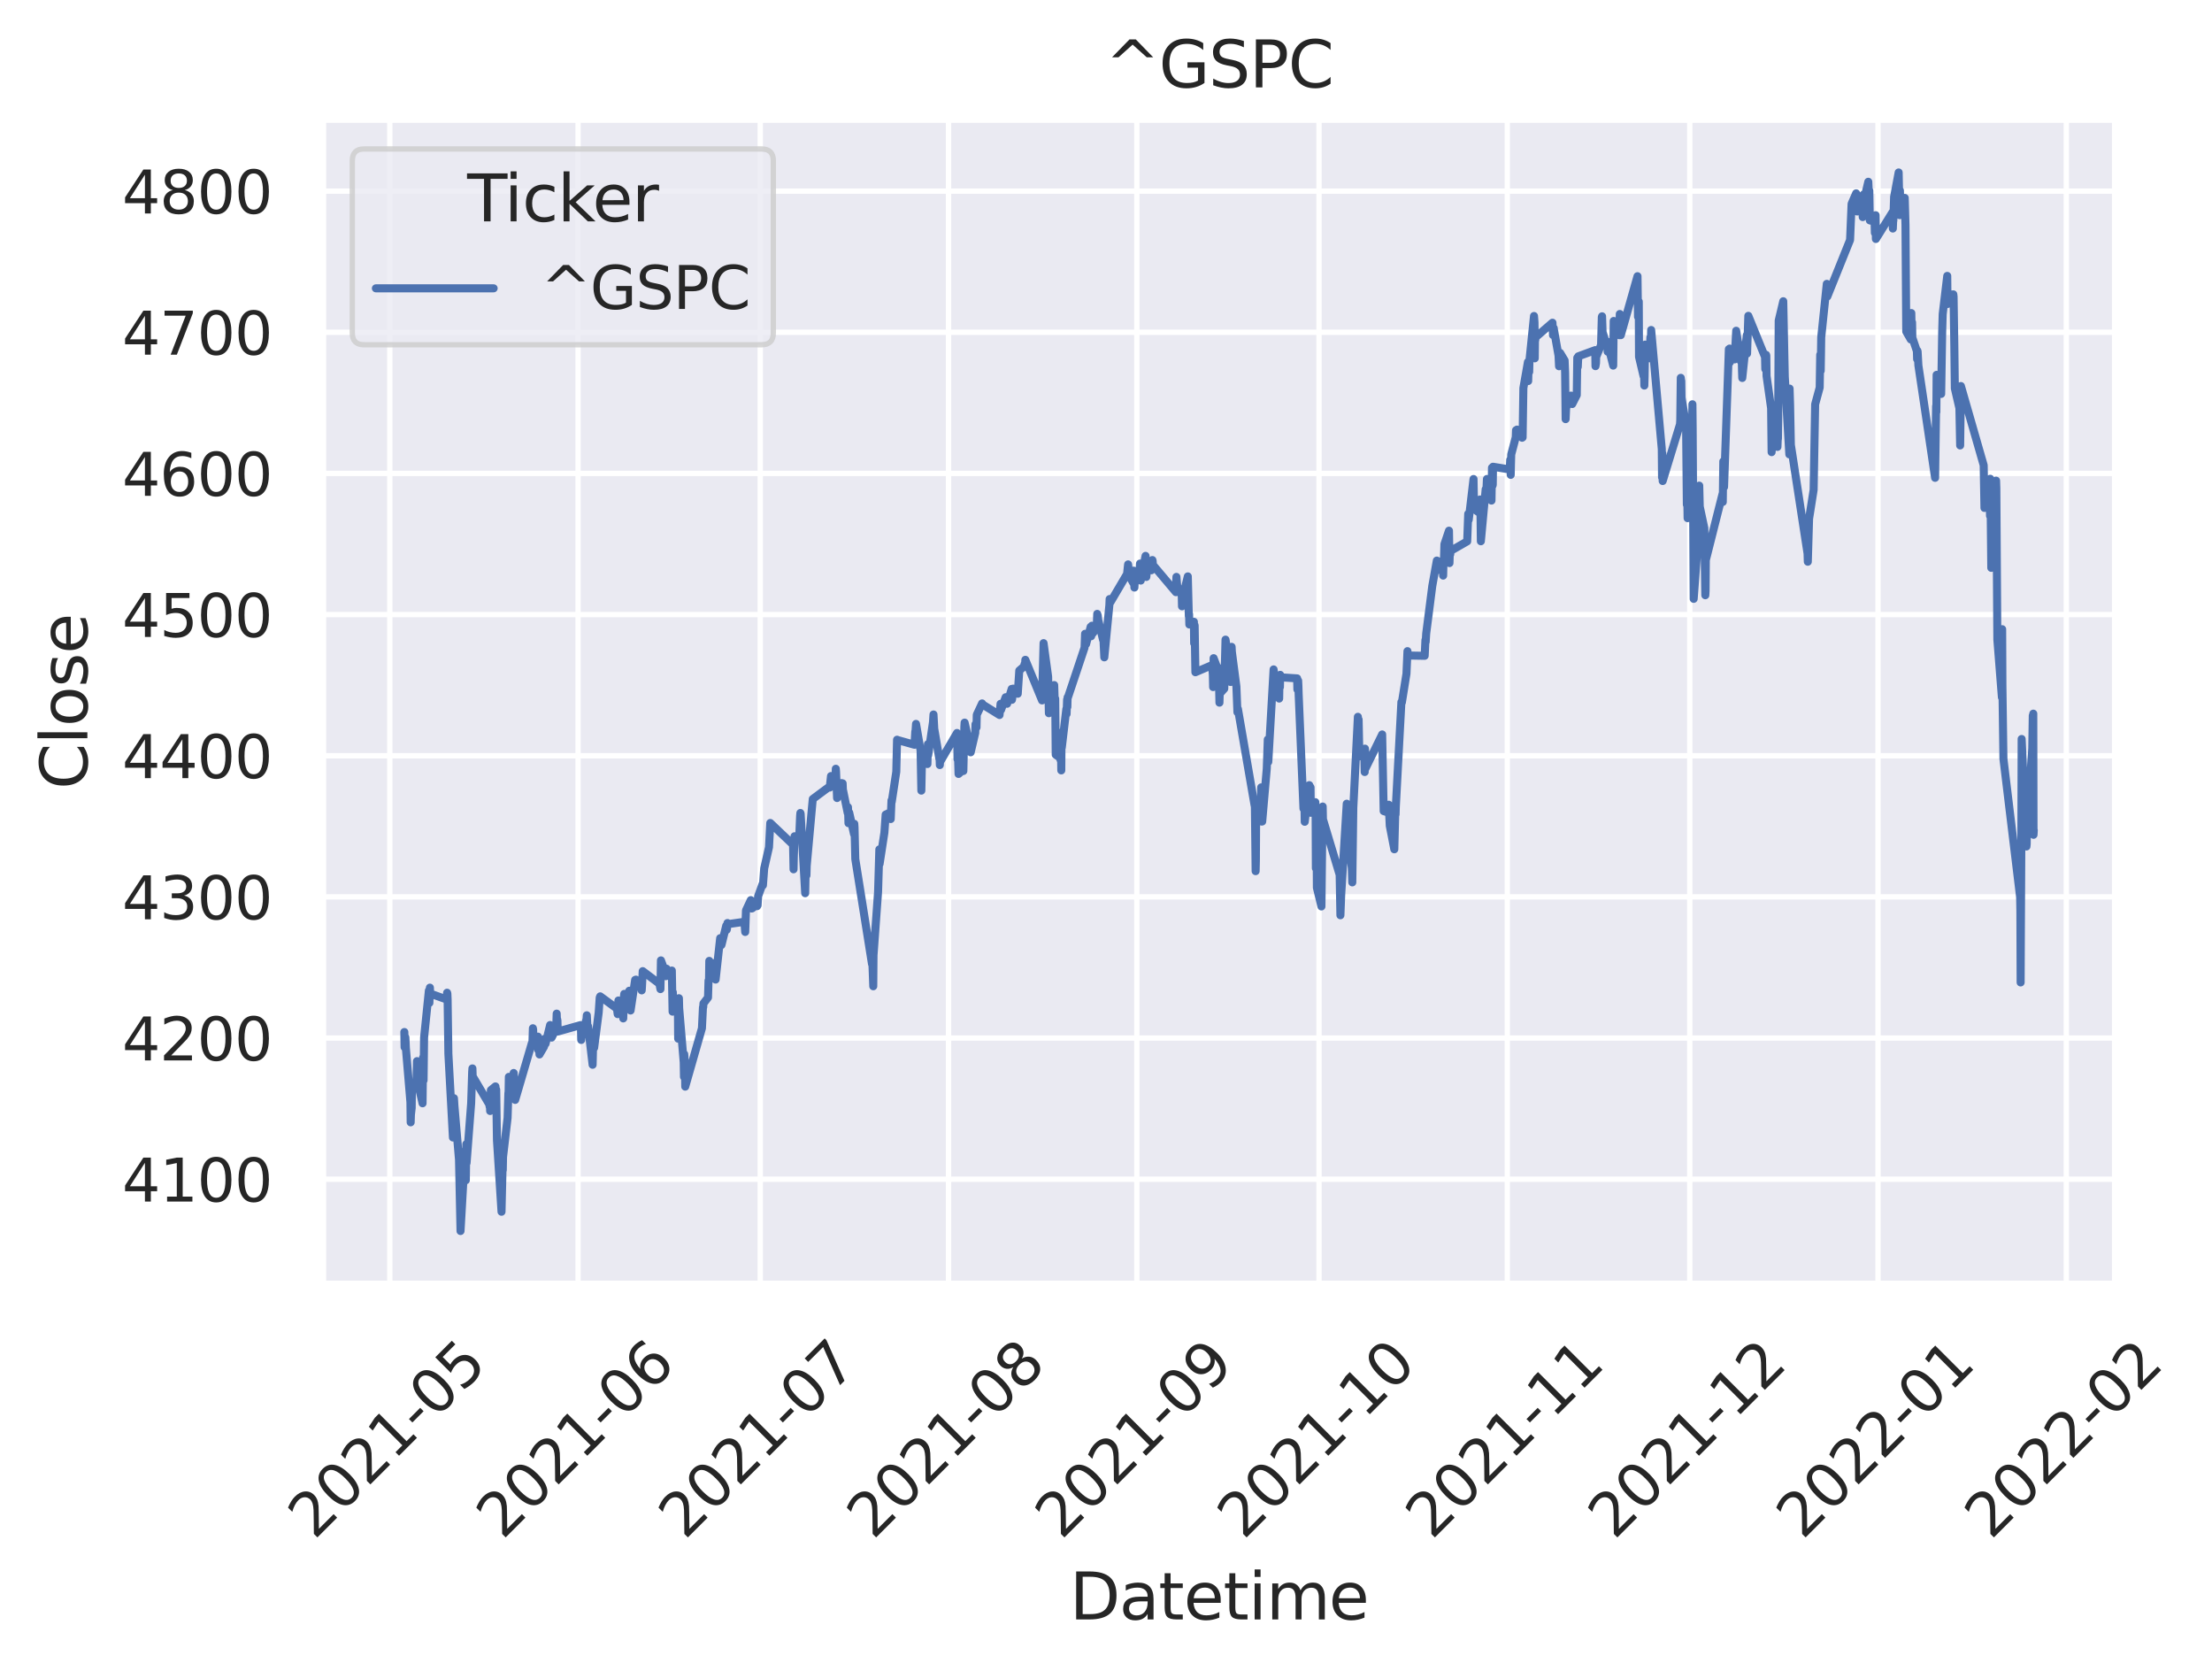 <?xml version="1.0" encoding="utf-8" standalone="no"?>
<!DOCTYPE svg PUBLIC "-//W3C//DTD SVG 1.1//EN"
  "http://www.w3.org/Graphics/SVG/1.1/DTD/svg11.dtd">
<svg xmlns:xlink="http://www.w3.org/1999/xlink" width="413.178pt" height="312.099pt" viewBox="0 0 413.178 312.099" xmlns="http://www.w3.org/2000/svg" version="1.1">
 <defs>
  <style type="text/css">*{stroke-linejoin: round; stroke-linecap: butt}</style>
 </defs>
 <g id="figure_1">
  <g id="patch_1">
   <path d="M 0 312.099 
L 413.178 312.099 
L 413.178 0 
L 0 0 
z
" style="fill: #ffffff"/>
  </g>
  <g id="axes_1">
   <g id="patch_2">
    <path d="M 60.309 239.758 
L 395.109 239.758 
L 395.109 22.318 
L 60.309 22.318 
z
" style="fill: #eaeaf2"/>
   </g>
   <g id="matplotlib.axis_1">
    <g id="xtick_1">
     <g id="line2d_1">
      <path d="M 72.809 239.758 
L 72.809 22.318 
" clip-path="url(#p8b54d6396d)" style="fill: none; stroke: #ffffff; stroke-linecap: round"/>
     </g>
     <g id="text_1">
      <!-- 2021-05 -->
      <g style="fill: #262626" transform="translate(58.706 287.668)rotate(-45)scale(0.11 -0.11)">
       <defs>
        <path id="DejaVuSans-32" d="M 1228 531 
L 3431 531 
L 3431 0 
L 469 0 
L 469 531 
Q 828 903 1448 1529 
Q 2069 2156 2228 2338 
Q 2531 2678 2651 2914 
Q 2772 3150 2772 3378 
Q 2772 3750 2511 3984 
Q 2250 4219 1831 4219 
Q 1534 4219 1204 4116 
Q 875 4013 500 3803 
L 500 4441 
Q 881 4594 1212 4672 
Q 1544 4750 1819 4750 
Q 2544 4750 2975 4387 
Q 3406 4025 3406 3419 
Q 3406 3131 3298 2873 
Q 3191 2616 2906 2266 
Q 2828 2175 2409 1742 
Q 1991 1309 1228 531 
z
" transform="scale(0.016)"/>
        <path id="DejaVuSans-30" d="M 2034 4250 
Q 1547 4250 1301 3770 
Q 1056 3291 1056 2328 
Q 1056 1369 1301 889 
Q 1547 409 2034 409 
Q 2525 409 2770 889 
Q 3016 1369 3016 2328 
Q 3016 3291 2770 3770 
Q 2525 4250 2034 4250 
z
M 2034 4750 
Q 2819 4750 3233 4129 
Q 3647 3509 3647 2328 
Q 3647 1150 3233 529 
Q 2819 -91 2034 -91 
Q 1250 -91 836 529 
Q 422 1150 422 2328 
Q 422 3509 836 4129 
Q 1250 4750 2034 4750 
z
" transform="scale(0.016)"/>
        <path id="DejaVuSans-31" d="M 794 531 
L 1825 531 
L 1825 4091 
L 703 3866 
L 703 4441 
L 1819 4666 
L 2450 4666 
L 2450 531 
L 3481 531 
L 3481 0 
L 794 0 
L 794 531 
z
" transform="scale(0.016)"/>
        <path id="DejaVuSans-2d" d="M 313 2009 
L 1997 2009 
L 1997 1497 
L 313 1497 
L 313 2009 
z
" transform="scale(0.016)"/>
        <path id="DejaVuSans-35" d="M 691 4666 
L 3169 4666 
L 3169 4134 
L 1269 4134 
L 1269 2991 
Q 1406 3038 1543 3061 
Q 1681 3084 1819 3084 
Q 2600 3084 3056 2656 
Q 3513 2228 3513 1497 
Q 3513 744 3044 326 
Q 2575 -91 1722 -91 
Q 1428 -91 1123 -41 
Q 819 9 494 109 
L 494 744 
Q 775 591 1075 516 
Q 1375 441 1709 441 
Q 2250 441 2565 725 
Q 2881 1009 2881 1497 
Q 2881 1984 2565 2268 
Q 2250 2553 1709 2553 
Q 1456 2553 1204 2497 
Q 953 2441 691 2322 
L 691 4666 
z
" transform="scale(0.016)"/>
       </defs>
       <use xlink:href="#DejaVuSans-32"/>
       <use xlink:href="#DejaVuSans-30" x="63.623"/>
       <use xlink:href="#DejaVuSans-32" x="127.246"/>
       <use xlink:href="#DejaVuSans-31" x="190.869"/>
       <use xlink:href="#DejaVuSans-2d" x="254.492"/>
       <use xlink:href="#DejaVuSans-30" x="290.576"/>
       <use xlink:href="#DejaVuSans-35" x="354.199"/>
      </g>
     </g>
    </g>
    <g id="xtick_2">
     <g id="line2d_2">
      <path d="M 107.977 239.758 
L 107.977 22.318 
" clip-path="url(#p8b54d6396d)" style="fill: none; stroke: #ffffff; stroke-linecap: round"/>
     </g>
     <g id="text_2">
      <!-- 2021-06 -->
      <g style="fill: #262626" transform="translate(93.874 287.668)rotate(-45)scale(0.11 -0.11)">
       <defs>
        <path id="DejaVuSans-36" d="M 2113 2584 
Q 1688 2584 1439 2293 
Q 1191 2003 1191 1497 
Q 1191 994 1439 701 
Q 1688 409 2113 409 
Q 2538 409 2786 701 
Q 3034 994 3034 1497 
Q 3034 2003 2786 2293 
Q 2538 2584 2113 2584 
z
M 3366 4563 
L 3366 3988 
Q 3128 4100 2886 4159 
Q 2644 4219 2406 4219 
Q 1781 4219 1451 3797 
Q 1122 3375 1075 2522 
Q 1259 2794 1537 2939 
Q 1816 3084 2150 3084 
Q 2853 3084 3261 2657 
Q 3669 2231 3669 1497 
Q 3669 778 3244 343 
Q 2819 -91 2113 -91 
Q 1303 -91 875 529 
Q 447 1150 447 2328 
Q 447 3434 972 4092 
Q 1497 4750 2381 4750 
Q 2619 4750 2861 4703 
Q 3103 4656 3366 4563 
z
" transform="scale(0.016)"/>
       </defs>
       <use xlink:href="#DejaVuSans-32"/>
       <use xlink:href="#DejaVuSans-30" x="63.623"/>
       <use xlink:href="#DejaVuSans-32" x="127.246"/>
       <use xlink:href="#DejaVuSans-31" x="190.869"/>
       <use xlink:href="#DejaVuSans-2d" x="254.492"/>
       <use xlink:href="#DejaVuSans-30" x="290.576"/>
       <use xlink:href="#DejaVuSans-36" x="354.199"/>
      </g>
     </g>
    </g>
    <g id="xtick_3">
     <g id="line2d_3">
      <path d="M 142.01 239.758 
L 142.01 22.318 
" clip-path="url(#p8b54d6396d)" style="fill: none; stroke: #ffffff; stroke-linecap: round"/>
     </g>
     <g id="text_3">
      <!-- 2021-07 -->
      <g style="fill: #262626" transform="translate(127.907 287.668)rotate(-45)scale(0.11 -0.11)">
       <defs>
        <path id="DejaVuSans-37" d="M 525 4666 
L 3525 4666 
L 3525 4397 
L 1831 0 
L 1172 0 
L 2766 4134 
L 525 4134 
L 525 4666 
z
" transform="scale(0.016)"/>
       </defs>
       <use xlink:href="#DejaVuSans-32"/>
       <use xlink:href="#DejaVuSans-30" x="63.623"/>
       <use xlink:href="#DejaVuSans-32" x="127.246"/>
       <use xlink:href="#DejaVuSans-31" x="190.869"/>
       <use xlink:href="#DejaVuSans-2d" x="254.492"/>
       <use xlink:href="#DejaVuSans-30" x="290.576"/>
       <use xlink:href="#DejaVuSans-37" x="354.199"/>
      </g>
     </g>
    </g>
    <g id="xtick_4">
     <g id="line2d_4">
      <path d="M 177.178 239.758 
L 177.178 22.318 
" clip-path="url(#p8b54d6396d)" style="fill: none; stroke: #ffffff; stroke-linecap: round"/>
     </g>
     <g id="text_4">
      <!-- 2021-08 -->
      <g style="fill: #262626" transform="translate(163.075 287.668)rotate(-45)scale(0.11 -0.11)">
       <defs>
        <path id="DejaVuSans-38" d="M 2034 2216 
Q 1584 2216 1326 1975 
Q 1069 1734 1069 1313 
Q 1069 891 1326 650 
Q 1584 409 2034 409 
Q 2484 409 2743 651 
Q 3003 894 3003 1313 
Q 3003 1734 2745 1975 
Q 2488 2216 2034 2216 
z
M 1403 2484 
Q 997 2584 770 2862 
Q 544 3141 544 3541 
Q 544 4100 942 4425 
Q 1341 4750 2034 4750 
Q 2731 4750 3128 4425 
Q 3525 4100 3525 3541 
Q 3525 3141 3298 2862 
Q 3072 2584 2669 2484 
Q 3125 2378 3379 2068 
Q 3634 1759 3634 1313 
Q 3634 634 3220 271 
Q 2806 -91 2034 -91 
Q 1263 -91 848 271 
Q 434 634 434 1313 
Q 434 1759 690 2068 
Q 947 2378 1403 2484 
z
M 1172 3481 
Q 1172 3119 1398 2916 
Q 1625 2713 2034 2713 
Q 2441 2713 2670 2916 
Q 2900 3119 2900 3481 
Q 2900 3844 2670 4047 
Q 2441 4250 2034 4250 
Q 1625 4250 1398 4047 
Q 1172 3844 1172 3481 
z
" transform="scale(0.016)"/>
       </defs>
       <use xlink:href="#DejaVuSans-32"/>
       <use xlink:href="#DejaVuSans-30" x="63.623"/>
       <use xlink:href="#DejaVuSans-32" x="127.246"/>
       <use xlink:href="#DejaVuSans-31" x="190.869"/>
       <use xlink:href="#DejaVuSans-2d" x="254.492"/>
       <use xlink:href="#DejaVuSans-30" x="290.576"/>
       <use xlink:href="#DejaVuSans-38" x="354.199"/>
      </g>
     </g>
    </g>
    <g id="xtick_5">
     <g id="line2d_5">
      <path d="M 212.346 239.758 
L 212.346 22.318 
" clip-path="url(#p8b54d6396d)" style="fill: none; stroke: #ffffff; stroke-linecap: round"/>
     </g>
     <g id="text_5">
      <!-- 2021-09 -->
      <g style="fill: #262626" transform="translate(198.243 287.668)rotate(-45)scale(0.11 -0.11)">
       <defs>
        <path id="DejaVuSans-39" d="M 703 97 
L 703 672 
Q 941 559 1184 500 
Q 1428 441 1663 441 
Q 2288 441 2617 861 
Q 2947 1281 2994 2138 
Q 2813 1869 2534 1725 
Q 2256 1581 1919 1581 
Q 1219 1581 811 2004 
Q 403 2428 403 3163 
Q 403 3881 828 4315 
Q 1253 4750 1959 4750 
Q 2769 4750 3195 4129 
Q 3622 3509 3622 2328 
Q 3622 1225 3098 567 
Q 2575 -91 1691 -91 
Q 1453 -91 1209 -44 
Q 966 3 703 97 
z
M 1959 2075 
Q 2384 2075 2632 2365 
Q 2881 2656 2881 3163 
Q 2881 3666 2632 3958 
Q 2384 4250 1959 4250 
Q 1534 4250 1286 3958 
Q 1038 3666 1038 3163 
Q 1038 2656 1286 2365 
Q 1534 2075 1959 2075 
z
" transform="scale(0.016)"/>
       </defs>
       <use xlink:href="#DejaVuSans-32"/>
       <use xlink:href="#DejaVuSans-30" x="63.623"/>
       <use xlink:href="#DejaVuSans-32" x="127.246"/>
       <use xlink:href="#DejaVuSans-31" x="190.869"/>
       <use xlink:href="#DejaVuSans-2d" x="254.492"/>
       <use xlink:href="#DejaVuSans-30" x="290.576"/>
       <use xlink:href="#DejaVuSans-39" x="354.199"/>
      </g>
     </g>
    </g>
    <g id="xtick_6">
     <g id="line2d_6">
      <path d="M 246.38 239.758 
L 246.38 22.318 
" clip-path="url(#p8b54d6396d)" style="fill: none; stroke: #ffffff; stroke-linecap: round"/>
     </g>
     <g id="text_6">
      <!-- 2021-10 -->
      <g style="fill: #262626" transform="translate(232.277 287.668)rotate(-45)scale(0.11 -0.11)">
       <use xlink:href="#DejaVuSans-32"/>
       <use xlink:href="#DejaVuSans-30" x="63.623"/>
       <use xlink:href="#DejaVuSans-32" x="127.246"/>
       <use xlink:href="#DejaVuSans-31" x="190.869"/>
       <use xlink:href="#DejaVuSans-2d" x="254.492"/>
       <use xlink:href="#DejaVuSans-31" x="290.576"/>
       <use xlink:href="#DejaVuSans-30" x="354.199"/>
      </g>
     </g>
    </g>
    <g id="xtick_7">
     <g id="line2d_7">
      <path d="M 281.548 239.758 
L 281.548 22.318 
" clip-path="url(#p8b54d6396d)" style="fill: none; stroke: #ffffff; stroke-linecap: round"/>
     </g>
     <g id="text_7">
      <!-- 2021-11 -->
      <g style="fill: #262626" transform="translate(267.444 287.668)rotate(-45)scale(0.11 -0.11)">
       <use xlink:href="#DejaVuSans-32"/>
       <use xlink:href="#DejaVuSans-30" x="63.623"/>
       <use xlink:href="#DejaVuSans-32" x="127.246"/>
       <use xlink:href="#DejaVuSans-31" x="190.869"/>
       <use xlink:href="#DejaVuSans-2d" x="254.492"/>
       <use xlink:href="#DejaVuSans-31" x="290.576"/>
       <use xlink:href="#DejaVuSans-31" x="354.199"/>
      </g>
     </g>
    </g>
    <g id="xtick_8">
     <g id="line2d_8">
      <path d="M 315.629 239.758 
L 315.629 22.318 
" clip-path="url(#p8b54d6396d)" style="fill: none; stroke: #ffffff; stroke-linecap: round"/>
     </g>
     <g id="text_8">
      <!-- 2021-12 -->
      <g style="fill: #262626" transform="translate(301.525 287.668)rotate(-45)scale(0.11 -0.11)">
       <use xlink:href="#DejaVuSans-32"/>
       <use xlink:href="#DejaVuSans-30" x="63.623"/>
       <use xlink:href="#DejaVuSans-32" x="127.246"/>
       <use xlink:href="#DejaVuSans-31" x="190.869"/>
       <use xlink:href="#DejaVuSans-2d" x="254.492"/>
       <use xlink:href="#DejaVuSans-31" x="290.576"/>
       <use xlink:href="#DejaVuSans-32" x="354.199"/>
      </g>
     </g>
    </g>
    <g id="xtick_9">
     <g id="line2d_9">
      <path d="M 350.797 239.758 
L 350.797 22.318 
" clip-path="url(#p8b54d6396d)" style="fill: none; stroke: #ffffff; stroke-linecap: round"/>
     </g>
     <g id="text_9">
      <!-- 2022-01 -->
      <g style="fill: #262626" transform="translate(336.693 287.668)rotate(-45)scale(0.11 -0.11)">
       <use xlink:href="#DejaVuSans-32"/>
       <use xlink:href="#DejaVuSans-30" x="63.623"/>
       <use xlink:href="#DejaVuSans-32" x="127.246"/>
       <use xlink:href="#DejaVuSans-32" x="190.869"/>
       <use xlink:href="#DejaVuSans-2d" x="254.492"/>
       <use xlink:href="#DejaVuSans-30" x="290.576"/>
       <use xlink:href="#DejaVuSans-31" x="354.199"/>
      </g>
     </g>
    </g>
    <g id="xtick_10">
     <g id="line2d_10">
      <path d="M 385.965 239.758 
L 385.965 22.318 
" clip-path="url(#p8b54d6396d)" style="fill: none; stroke: #ffffff; stroke-linecap: round"/>
     </g>
     <g id="text_10">
      <!-- 2022-02 -->
      <g style="fill: #262626" transform="translate(371.861 287.668)rotate(-45)scale(0.11 -0.11)">
       <use xlink:href="#DejaVuSans-32"/>
       <use xlink:href="#DejaVuSans-30" x="63.623"/>
       <use xlink:href="#DejaVuSans-32" x="127.246"/>
       <use xlink:href="#DejaVuSans-32" x="190.869"/>
       <use xlink:href="#DejaVuSans-2d" x="254.492"/>
       <use xlink:href="#DejaVuSans-30" x="290.576"/>
       <use xlink:href="#DejaVuSans-32" x="354.199"/>
      </g>
     </g>
    </g>
    <g id="text_11">
     <!-- Datetime -->
     <g style="fill: #262626" transform="translate(199.812 302.403)scale(0.12 -0.12)">
      <defs>
       <path id="DejaVuSans-44" d="M 1259 4147 
L 1259 519 
L 2022 519 
Q 2988 519 3436 956 
Q 3884 1394 3884 2338 
Q 3884 3275 3436 3711 
Q 2988 4147 2022 4147 
L 1259 4147 
z
M 628 4666 
L 1925 4666 
Q 3281 4666 3915 4102 
Q 4550 3538 4550 2338 
Q 4550 1131 3912 565 
Q 3275 0 1925 0 
L 628 0 
L 628 4666 
z
" transform="scale(0.016)"/>
       <path id="DejaVuSans-61" d="M 2194 1759 
Q 1497 1759 1228 1600 
Q 959 1441 959 1056 
Q 959 750 1161 570 
Q 1363 391 1709 391 
Q 2188 391 2477 730 
Q 2766 1069 2766 1631 
L 2766 1759 
L 2194 1759 
z
M 3341 1997 
L 3341 0 
L 2766 0 
L 2766 531 
Q 2569 213 2275 61 
Q 1981 -91 1556 -91 
Q 1019 -91 701 211 
Q 384 513 384 1019 
Q 384 1609 779 1909 
Q 1175 2209 1959 2209 
L 2766 2209 
L 2766 2266 
Q 2766 2663 2505 2880 
Q 2244 3097 1772 3097 
Q 1472 3097 1187 3025 
Q 903 2953 641 2809 
L 641 3341 
Q 956 3463 1253 3523 
Q 1550 3584 1831 3584 
Q 2591 3584 2966 3190 
Q 3341 2797 3341 1997 
z
" transform="scale(0.016)"/>
       <path id="DejaVuSans-74" d="M 1172 4494 
L 1172 3500 
L 2356 3500 
L 2356 3053 
L 1172 3053 
L 1172 1153 
Q 1172 725 1289 603 
Q 1406 481 1766 481 
L 2356 481 
L 2356 0 
L 1766 0 
Q 1100 0 847 248 
Q 594 497 594 1153 
L 594 3053 
L 172 3053 
L 172 3500 
L 594 3500 
L 594 4494 
L 1172 4494 
z
" transform="scale(0.016)"/>
       <path id="DejaVuSans-65" d="M 3597 1894 
L 3597 1613 
L 953 1613 
Q 991 1019 1311 708 
Q 1631 397 2203 397 
Q 2534 397 2845 478 
Q 3156 559 3463 722 
L 3463 178 
Q 3153 47 2828 -22 
Q 2503 -91 2169 -91 
Q 1331 -91 842 396 
Q 353 884 353 1716 
Q 353 2575 817 3079 
Q 1281 3584 2069 3584 
Q 2775 3584 3186 3129 
Q 3597 2675 3597 1894 
z
M 3022 2063 
Q 3016 2534 2758 2815 
Q 2500 3097 2075 3097 
Q 1594 3097 1305 2825 
Q 1016 2553 972 2059 
L 3022 2063 
z
" transform="scale(0.016)"/>
       <path id="DejaVuSans-69" d="M 603 3500 
L 1178 3500 
L 1178 0 
L 603 0 
L 603 3500 
z
M 603 4863 
L 1178 4863 
L 1178 4134 
L 603 4134 
L 603 4863 
z
" transform="scale(0.016)"/>
       <path id="DejaVuSans-6d" d="M 3328 2828 
Q 3544 3216 3844 3400 
Q 4144 3584 4550 3584 
Q 5097 3584 5394 3201 
Q 5691 2819 5691 2113 
L 5691 0 
L 5113 0 
L 5113 2094 
Q 5113 2597 4934 2840 
Q 4756 3084 4391 3084 
Q 3944 3084 3684 2787 
Q 3425 2491 3425 1978 
L 3425 0 
L 2847 0 
L 2847 2094 
Q 2847 2600 2669 2842 
Q 2491 3084 2119 3084 
Q 1678 3084 1418 2786 
Q 1159 2488 1159 1978 
L 1159 0 
L 581 0 
L 581 3500 
L 1159 3500 
L 1159 2956 
Q 1356 3278 1631 3431 
Q 1906 3584 2284 3584 
Q 2666 3584 2933 3390 
Q 3200 3197 3328 2828 
z
" transform="scale(0.016)"/>
      </defs>
      <use xlink:href="#DejaVuSans-44"/>
      <use xlink:href="#DejaVuSans-61" x="77.002"/>
      <use xlink:href="#DejaVuSans-74" x="138.281"/>
      <use xlink:href="#DejaVuSans-65" x="177.49"/>
      <use xlink:href="#DejaVuSans-74" x="239.014"/>
      <use xlink:href="#DejaVuSans-69" x="278.223"/>
      <use xlink:href="#DejaVuSans-6d" x="306.006"/>
      <use xlink:href="#DejaVuSans-65" x="403.418"/>
     </g>
    </g>
   </g>
   <g id="matplotlib.axis_2">
    <g id="ytick_1">
     <g id="line2d_11">
      <path d="M 60.309 220.198 
L 395.109 220.198 
" clip-path="url(#p8b54d6396d)" style="fill: none; stroke: #ffffff; stroke-linecap: round"/>
     </g>
     <g id="text_12">
      <!-- 4100 -->
      <g style="fill: #262626" transform="translate(22.814 224.377)scale(0.11 -0.11)">
       <defs>
        <path id="DejaVuSans-34" d="M 2419 4116 
L 825 1625 
L 2419 1625 
L 2419 4116 
z
M 2253 4666 
L 3047 4666 
L 3047 1625 
L 3713 1625 
L 3713 1100 
L 3047 1100 
L 3047 0 
L 2419 0 
L 2419 1100 
L 313 1100 
L 313 1709 
L 2253 4666 
z
" transform="scale(0.016)"/>
       </defs>
       <use xlink:href="#DejaVuSans-34"/>
       <use xlink:href="#DejaVuSans-31" x="63.623"/>
       <use xlink:href="#DejaVuSans-30" x="127.246"/>
       <use xlink:href="#DejaVuSans-30" x="190.869"/>
      </g>
     </g>
    </g>
    <g id="ytick_2">
     <g id="line2d_12">
      <path d="M 60.309 193.84 
L 395.109 193.84 
" clip-path="url(#p8b54d6396d)" style="fill: none; stroke: #ffffff; stroke-linecap: round"/>
     </g>
     <g id="text_13">
      <!-- 4200 -->
      <g style="fill: #262626" transform="translate(22.814 198.019)scale(0.11 -0.11)">
       <use xlink:href="#DejaVuSans-34"/>
       <use xlink:href="#DejaVuSans-32" x="63.623"/>
       <use xlink:href="#DejaVuSans-30" x="127.246"/>
       <use xlink:href="#DejaVuSans-30" x="190.869"/>
      </g>
     </g>
    </g>
    <g id="ytick_3">
     <g id="line2d_13">
      <path d="M 60.309 167.481 
L 395.109 167.481 
" clip-path="url(#p8b54d6396d)" style="fill: none; stroke: #ffffff; stroke-linecap: round"/>
     </g>
     <g id="text_14">
      <!-- 4300 -->
      <g style="fill: #262626" transform="translate(22.814 171.66)scale(0.11 -0.11)">
       <defs>
        <path id="DejaVuSans-33" d="M 2597 2516 
Q 3050 2419 3304 2112 
Q 3559 1806 3559 1356 
Q 3559 666 3084 287 
Q 2609 -91 1734 -91 
Q 1441 -91 1130 -33 
Q 819 25 488 141 
L 488 750 
Q 750 597 1062 519 
Q 1375 441 1716 441 
Q 2309 441 2620 675 
Q 2931 909 2931 1356 
Q 2931 1769 2642 2001 
Q 2353 2234 1838 2234 
L 1294 2234 
L 1294 2753 
L 1863 2753 
Q 2328 2753 2575 2939 
Q 2822 3125 2822 3475 
Q 2822 3834 2567 4026 
Q 2313 4219 1838 4219 
Q 1578 4219 1281 4162 
Q 984 4106 628 3988 
L 628 4550 
Q 988 4650 1302 4700 
Q 1616 4750 1894 4750 
Q 2613 4750 3031 4423 
Q 3450 4097 3450 3541 
Q 3450 3153 3228 2886 
Q 3006 2619 2597 2516 
z
" transform="scale(0.016)"/>
       </defs>
       <use xlink:href="#DejaVuSans-34"/>
       <use xlink:href="#DejaVuSans-33" x="63.623"/>
       <use xlink:href="#DejaVuSans-30" x="127.246"/>
       <use xlink:href="#DejaVuSans-30" x="190.869"/>
      </g>
     </g>
    </g>
    <g id="ytick_4">
     <g id="line2d_14">
      <path d="M 60.309 141.123 
L 395.109 141.123 
" clip-path="url(#p8b54d6396d)" style="fill: none; stroke: #ffffff; stroke-linecap: round"/>
     </g>
     <g id="text_15">
      <!-- 4400 -->
      <g style="fill: #262626" transform="translate(22.814 145.302)scale(0.11 -0.11)">
       <use xlink:href="#DejaVuSans-34"/>
       <use xlink:href="#DejaVuSans-34" x="63.623"/>
       <use xlink:href="#DejaVuSans-30" x="127.246"/>
       <use xlink:href="#DejaVuSans-30" x="190.869"/>
      </g>
     </g>
    </g>
    <g id="ytick_5">
     <g id="line2d_15">
      <path d="M 60.309 114.764 
L 395.109 114.764 
" clip-path="url(#p8b54d6396d)" style="fill: none; stroke: #ffffff; stroke-linecap: round"/>
     </g>
     <g id="text_16">
      <!-- 4500 -->
      <g style="fill: #262626" transform="translate(22.814 118.944)scale(0.11 -0.11)">
       <use xlink:href="#DejaVuSans-34"/>
       <use xlink:href="#DejaVuSans-35" x="63.623"/>
       <use xlink:href="#DejaVuSans-30" x="127.246"/>
       <use xlink:href="#DejaVuSans-30" x="190.869"/>
      </g>
     </g>
    </g>
    <g id="ytick_6">
     <g id="line2d_16">
      <path d="M 60.309 88.406 
L 395.109 88.406 
" clip-path="url(#p8b54d6396d)" style="fill: none; stroke: #ffffff; stroke-linecap: round"/>
     </g>
     <g id="text_17">
      <!-- 4600 -->
      <g style="fill: #262626" transform="translate(22.814 92.585)scale(0.11 -0.11)">
       <use xlink:href="#DejaVuSans-34"/>
       <use xlink:href="#DejaVuSans-36" x="63.623"/>
       <use xlink:href="#DejaVuSans-30" x="127.246"/>
       <use xlink:href="#DejaVuSans-30" x="190.869"/>
      </g>
     </g>
    </g>
    <g id="ytick_7">
     <g id="line2d_17">
      <path d="M 60.309 62.047 
L 395.109 62.047 
" clip-path="url(#p8b54d6396d)" style="fill: none; stroke: #ffffff; stroke-linecap: round"/>
     </g>
     <g id="text_18">
      <!-- 4700 -->
      <g style="fill: #262626" transform="translate(22.814 66.227)scale(0.11 -0.11)">
       <use xlink:href="#DejaVuSans-34"/>
       <use xlink:href="#DejaVuSans-37" x="63.623"/>
       <use xlink:href="#DejaVuSans-30" x="127.246"/>
       <use xlink:href="#DejaVuSans-30" x="190.869"/>
      </g>
     </g>
    </g>
    <g id="ytick_8">
     <g id="line2d_18">
      <path d="M 60.309 35.689 
L 395.109 35.689 
" clip-path="url(#p8b54d6396d)" style="fill: none; stroke: #ffffff; stroke-linecap: round"/>
     </g>
     <g id="text_19">
      <!-- 4800 -->
      <g style="fill: #262626" transform="translate(22.814 39.868)scale(0.11 -0.11)">
       <use xlink:href="#DejaVuSans-34"/>
       <use xlink:href="#DejaVuSans-38" x="63.623"/>
       <use xlink:href="#DejaVuSans-30" x="127.246"/>
       <use xlink:href="#DejaVuSans-30" x="190.869"/>
      </g>
     </g>
    </g>
    <g id="text_20">
     <!-- Close -->
     <g style="fill: #262626" transform="translate(16.318 147.383)rotate(-90)scale(0.12 -0.12)">
      <defs>
       <path id="DejaVuSans-43" d="M 4122 4306 
L 4122 3641 
Q 3803 3938 3442 4084 
Q 3081 4231 2675 4231 
Q 1875 4231 1450 3742 
Q 1025 3253 1025 2328 
Q 1025 1406 1450 917 
Q 1875 428 2675 428 
Q 3081 428 3442 575 
Q 3803 722 4122 1019 
L 4122 359 
Q 3791 134 3420 21 
Q 3050 -91 2638 -91 
Q 1578 -91 968 557 
Q 359 1206 359 2328 
Q 359 3453 968 4101 
Q 1578 4750 2638 4750 
Q 3056 4750 3426 4639 
Q 3797 4528 4122 4306 
z
" transform="scale(0.016)"/>
       <path id="DejaVuSans-6c" d="M 603 4863 
L 1178 4863 
L 1178 0 
L 603 0 
L 603 4863 
z
" transform="scale(0.016)"/>
       <path id="DejaVuSans-6f" d="M 1959 3097 
Q 1497 3097 1228 2736 
Q 959 2375 959 1747 
Q 959 1119 1226 758 
Q 1494 397 1959 397 
Q 2419 397 2687 759 
Q 2956 1122 2956 1747 
Q 2956 2369 2687 2733 
Q 2419 3097 1959 3097 
z
M 1959 3584 
Q 2709 3584 3137 3096 
Q 3566 2609 3566 1747 
Q 3566 888 3137 398 
Q 2709 -91 1959 -91 
Q 1206 -91 779 398 
Q 353 888 353 1747 
Q 353 2609 779 3096 
Q 1206 3584 1959 3584 
z
" transform="scale(0.016)"/>
       <path id="DejaVuSans-73" d="M 2834 3397 
L 2834 2853 
Q 2591 2978 2328 3040 
Q 2066 3103 1784 3103 
Q 1356 3103 1142 2972 
Q 928 2841 928 2578 
Q 928 2378 1081 2264 
Q 1234 2150 1697 2047 
L 1894 2003 
Q 2506 1872 2764 1633 
Q 3022 1394 3022 966 
Q 3022 478 2636 193 
Q 2250 -91 1575 -91 
Q 1294 -91 989 -36 
Q 684 19 347 128 
L 347 722 
Q 666 556 975 473 
Q 1284 391 1588 391 
Q 1994 391 2212 530 
Q 2431 669 2431 922 
Q 2431 1156 2273 1281 
Q 2116 1406 1581 1522 
L 1381 1569 
Q 847 1681 609 1914 
Q 372 2147 372 2553 
Q 372 3047 722 3315 
Q 1072 3584 1716 3584 
Q 2034 3584 2315 3537 
Q 2597 3491 2834 3397 
z
" transform="scale(0.016)"/>
      </defs>
      <use xlink:href="#DejaVuSans-43"/>
      <use xlink:href="#DejaVuSans-6c" x="69.824"/>
      <use xlink:href="#DejaVuSans-6f" x="97.607"/>
      <use xlink:href="#DejaVuSans-73" x="158.789"/>
      <use xlink:href="#DejaVuSans-65" x="210.889"/>
     </g>
    </g>
   </g>
   <g id="line2d_19">
    <path d="M 75.527 192.712 
L 75.574 195.553 
L 75.669 195.189 
L 75.716 193.703 
L 75.763 194.546 
L 75.811 195.693 
L 76.661 205.815 
L 76.709 209.576 
L 76.756 208.116 
L 76.898 206.906 
L 76.945 202.868 
L 77.796 201.924 
L 77.89 198.147 
L 77.938 199.301 
L 77.985 198.719 
L 78.079 202.306 
L 78.93 206.023 
L 79.025 197.475 
L 79.072 199.694 
L 79.119 201.734 
L 79.214 193.748 
L 80.112 184.962 
L 80.207 187.277 
L 80.301 184.425 
L 80.348 185.529 
L 83.468 186.647 
L 83.515 185.373 
L 83.563 185.547 
L 83.61 186.628 
L 83.752 196.784 
L 84.603 212.407 
L 84.744 206.737 
L 84.792 205.071 
L 84.839 205.785 
L 84.886 206.545 
L 85.737 216.529 
L 86.021 229.874 
L 86.871 214.903 
L 87.013 220.396 
L 87.108 213.638 
L 87.155 217.159 
L 88.006 206.023 
L 88.195 200.2 
L 88.242 199.507 
L 88.29 200.983 
L 91.409 206.255 
L 91.457 206.64 
L 91.504 205.691 
L 91.551 207.459 
L 91.598 206.01 
L 91.693 203.564 
L 92.544 202.868 
L 92.638 203.809 
L 92.685 203.463 
L 92.827 212.929 
L 93.678 226.274 
L 93.867 218.177 
L 93.914 218.511 
L 93.962 216.044 
L 94.813 208.743 
L 94.954 204.186 
L 95.002 203.843 
L 95.049 201.083 
L 95.096 204.768 
L 95.947 200.361 
L 96.089 204.114 
L 96.136 204.012 
L 96.183 202.638 
L 96.231 205.39 
L 99.35 194.765 
L 99.445 194.942 
L 99.539 192.008 
L 99.587 192.282 
L 99.634 194.665 
L 100.485 193.571 
L 100.532 196.057 
L 100.579 194.048 
L 100.627 194.454 
L 100.768 196.903 
L 101.619 195.453 
L 101.714 193.99 
L 101.761 194.024 
L 101.856 194.91 
L 101.903 194.905 
L 102.754 191.407 
L 102.801 192.656 
L 102.896 192.374 
L 103.037 193.756 
L 103.888 192.079 
L 103.983 189.277 
L 104.03 190.632 
L 104.077 190.316 
L 104.125 190.593 
L 104.172 192.627 
L 108.426 191.423 
L 108.521 192.335 
L 108.568 194.193 
L 108.615 192.343 
L 108.71 193.466 
L 109.56 190.268 
L 109.608 189.588 
L 109.797 193.07 
L 109.844 191.626 
L 110.695 198.83 
L 110.837 193.091 
L 110.979 195.656 
L 111.829 189.074 
L 112.018 186.275 
L 112.113 186.051 
L 115.233 188.336 
L 115.375 189.372 
L 115.516 186.823 
L 116.367 187.709 
L 116.414 190.173 
L 116.556 185.951 
L 116.603 185.592 
L 116.651 186.641 
L 117.549 184.997 
L 117.596 185.729 
L 117.643 185.231 
L 117.691 185.36 
L 117.785 188.695 
L 118.636 182.98 
L 118.683 184.353 
L 118.731 184.193 
L 118.778 182.927 
L 118.825 183.125 
L 118.92 183.626 
L 119.771 183.223 
L 119.865 184.939 
L 119.912 184.219 
L 120.054 181.346 
L 123.174 183.7 
L 123.363 184.701 
L 123.457 179.335 
L 124.308 181.665 
L 124.356 182.284 
L 124.403 181.499 
L 124.45 182.266 
L 124.497 180.882 
L 124.545 181.48 
L 124.592 181.475 
L 125.443 181.834 
L 125.49 181.233 
L 125.632 188.908 
L 125.679 185.281 
L 125.726 187.709 
L 126.577 187.933 
L 126.624 187.743 
L 126.672 193.953 
L 126.719 187.284 
L 126.766 187.255 
L 126.814 186.399 
L 126.861 188.254 
L 127.712 198.36 
L 127.759 201.081 
L 127.806 196.847 
L 127.901 198.07 
L 127.948 198.632 
L 127.995 202.91 
L 131.115 192.005 
L 131.304 188.091 
L 131.351 188.083 
L 131.399 187.377 
L 132.249 186.27 
L 132.344 183.107 
L 132.391 183.204 
L 132.439 182.978 
L 132.486 179.427 
L 132.533 181.646 
L 133.384 179.862 
L 133.431 181.09 
L 133.478 180.655 
L 133.526 180.176 
L 133.573 181.016 
L 133.62 179.809 
L 133.668 182.919 
L 134.518 175.189 
L 134.566 176.62 
L 134.66 176.369 
L 134.707 175.357 
L 134.755 176.467 
L 134.802 176.306 
L 135.653 172.848 
L 135.7 173.061 
L 135.747 173.626 
L 135.795 173.409 
L 135.889 172.358 
L 135.936 172.574 
L 139.056 172.126 
L 139.198 174.029 
L 139.34 170.007 
L 140.238 168.08 
L 140.38 169.645 
L 140.474 169.632 
L 141.372 168.949 
L 141.42 169.213 
L 141.467 169.095 
L 141.514 169.058 
L 141.609 167.352 
L 142.46 165.025 
L 142.507 165.315 
L 142.743 162.165 
L 143.641 158.198 
L 143.878 153.675 
L 148.132 157.726 
L 148.226 162.328 
L 148.274 159.98 
L 148.415 156.155 
L 149.266 156.782 
L 149.455 152.325 
L 149.503 151.811 
L 149.55 151.956 
L 150.401 166.793 
L 150.542 160.22 
L 150.59 163.546 
L 150.637 163.456 
L 150.684 161.672 
L 151.724 150.188 
L 151.819 149.199 
L 154.938 146.882 
L 154.986 147.067 
L 155.222 144.913 
L 156.073 145.013 
L 156.12 143.553 
L 156.167 144.109 
L 156.357 149.02 
L 157.207 146.226 
L 157.255 148.49 
L 157.349 148.306 
L 157.396 146.279 
L 157.444 147.451 
L 157.491 147.649 
L 158.342 151.824 
L 158.389 150.715 
L 158.436 151.903 
L 158.484 153.712 
L 158.531 153.585 
L 158.625 151.737 
L 159.524 155.77 
L 159.571 153.828 
L 159.618 154.526 
L 159.76 160.415 
L 162.88 180.023 
L 162.927 179.058 
L 163.116 184.169 
L 163.163 178.383 
L 164.014 166.538 
L 164.25 158.609 
L 164.298 161.327 
L 165.196 155.467 
L 165.432 152.106 
L 166.33 151.693 
L 166.378 152.945 
L 166.519 149.468 
L 166.567 149.724 
L 167.417 144.109 
L 167.559 138.131 
L 167.654 138.822 
L 167.701 138.197 
L 170.821 139.075 
L 170.963 136.608 
L 171.01 136.552 
L 171.104 135.176 
L 171.955 140.127 
L 172.097 147.639 
L 172.239 140.677 
L 173.09 139.992 
L 173.184 140.907 
L 173.231 142.67 
L 173.326 138.959 
L 173.373 141.033 
L 174.271 134.855 
L 174.366 133.416 
L 174.508 136.088 
L 175.453 141.684 
L 175.5 141.371 
L 175.548 142.865 
L 175.595 142.159 
L 175.642 142.185 
L 178.762 136.869 
L 178.809 137.438 
L 178.856 141.779 
L 178.951 141.365 
L 179.046 144.521 
L 179.896 143.764 
L 179.944 143.975 
L 180.133 135.704 
L 180.18 134.936 
L 181.031 138.627 
L 181.078 139.982 
L 181.125 139.781 
L 181.22 137.854 
L 181.267 138.793 
L 181.314 140.48 
L 182.165 136.855 
L 182.213 135.237 
L 182.26 135.885 
L 182.307 135.98 
L 182.354 135.777 
L 182.402 135.83 
L 182.449 133.474 
L 183.442 131.349 
L 183.489 131.568 
L 183.536 131.705 
L 183.583 131.581 
L 186.703 133.516 
L 186.892 131.423 
L 186.939 132.187 
L 186.987 132.556 
L 187.838 130.2 
L 187.885 131.368 
L 187.932 130.184 
L 188.121 131.415 
L 188.972 128.64 
L 189.019 130.677 
L 189.067 130.445 
L 189.208 128.595 
L 189.256 128.592 
L 190.106 129.546 
L 190.39 125.221 
L 191.241 124.488 
L 191.383 124 
L 191.43 123.884 
L 191.477 124.285 
L 191.525 123.207 
L 194.644 130.793 
L 194.928 120.094 
L 195.779 126.346 
L 195.92 133.184 
L 195.968 132.591 
L 196.062 128.421 
L 196.913 127.923 
L 197.008 130.985 
L 197.055 130.914 
L 197.102 130.471 
L 197.197 140.93 
L 198.048 141.531 
L 198.095 141.901 
L 198.142 138.511 
L 198.189 140.456 
L 198.237 143.859 
L 198.284 136.774 
L 198.331 139.589 
L 199.182 132.372 
L 199.229 133.323 
L 199.324 130.622 
L 199.371 132.013 
L 199.418 130.21 
L 199.466 130.263 
L 202.585 120.932 
L 202.68 118.349 
L 202.727 118.829 
L 202.822 118.441 
L 202.869 120.276 
L 203.72 117.05 
L 203.814 118.808 
L 203.862 117.98 
L 203.956 116.841 
L 204.003 118.394 
L 204.854 117.303 
L 204.949 114.63 
L 204.996 115.239 
L 205.043 114.896 
L 205.138 115.779 
L 206.036 119.477 
L 206.083 118.209 
L 206.131 119.704 
L 206.272 122.748 
L 207.218 112.983 
L 207.265 111.86 
L 207.36 111.915 
L 207.407 112.469 
L 210.527 107.176 
L 210.668 105.8 
L 210.716 105.389 
L 210.763 105.76 
L 210.81 107.292 
L 211.661 108.831 
L 211.756 106.559 
L 211.897 109.717 
L 211.945 108.847 
L 212.843 107.018 
L 212.937 105.241 
L 212.985 105.979 
L 213.079 108.415 
L 213.977 103.802 
L 214.119 107.735 
L 214.166 107.25 
L 214.214 105.009 
L 215.064 106.488 
L 215.253 104.577 
L 215.301 104.743 
L 215.348 105.481 
L 219.649 110.576 
L 219.744 107.724 
L 219.791 108.354 
L 219.886 109.398 
L 220.737 111.219 
L 220.784 113.217 
L 220.831 111.485 
L 220.878 111.994 
L 220.926 111.604 
L 221.02 111.074 
L 221.871 107.632 
L 222.06 115.039 
L 222.107 114.677 
L 222.155 116.615 
L 223.006 116.106 
L 223.053 120.113 
L 223.1 116.66 
L 223.147 116.786 
L 223.289 125.529 
L 226.409 124.19 
L 226.551 126.048 
L 226.598 128.3 
L 226.692 122.901 
L 227.591 125.292 
L 227.638 124.731 
L 227.78 131.212 
L 227.827 129.549 
L 228.678 128.6 
L 228.914 119.44 
L 228.961 119.701 
L 229.859 127.353 
L 230.049 120.787 
L 230.096 121.678 
L 230.947 128.202 
L 231.136 132.991 
L 231.23 132.375 
L 234.35 150.43 
L 234.397 150.251 
L 234.539 162.674 
L 234.586 160.752 
L 234.634 152.199 
L 235.484 149.167 
L 235.532 151.237 
L 235.579 147.03 
L 235.626 151.506 
L 235.674 153.419 
L 235.721 147.994 
L 235.768 153.403 
L 236.619 143.535 
L 236.808 138.092 
L 236.903 142.277 
L 237.895 125.002 
L 237.942 125.424 
L 238.037 128.413 
L 238.888 128.336 
L 238.935 130.445 
L 238.982 127.706 
L 239.03 127.422 
L 239.077 128.305 
L 239.124 126.017 
L 239.171 126.473 
L 242.291 126.676 
L 242.338 128.74 
L 242.433 128.584 
L 242.48 127.103 
L 242.528 128.089 
L 242.575 129.633 
L 243.473 150.989 
L 243.567 150.789 
L 243.615 149.529 
L 243.662 150.314 
L 243.709 153.456 
L 244.56 146.611 
L 244.655 151.237 
L 244.702 150.899 
L 244.749 146.951 
L 244.796 147.038 
L 244.844 151.774 
L 245.695 149.795 
L 245.742 150.989 
L 245.789 162.128 
L 245.836 160.91 
L 245.884 156.427 
L 245.931 157.278 
L 245.978 165.76 
L 246.829 169.266 
L 247.018 152.71 
L 247.065 150.607 
L 247.113 152.982 
L 250.232 163.351 
L 250.374 170.911 
L 250.516 167.191 
L 251.556 150.079 
L 251.603 151.814 
L 251.65 155.567 
L 252.501 162.028 
L 252.596 164.772 
L 252.785 150.807 
L 253.636 133.851 
L 253.683 135.219 
L 253.73 134.755 
L 253.777 134.365 
L 253.919 141.247 
L 254.817 140.01 
L 254.912 144.162 
L 254.959 139.797 
L 255.006 140.532 
L 255.054 143.506 
L 258.173 137.143 
L 258.457 151.461 
L 259.308 151.727 
L 259.402 150.267 
L 259.592 154.197 
L 260.442 158.591 
L 260.631 151.337 
L 260.679 152.077 
L 260.726 150.617 
L 261.766 131.088 
L 261.86 131.154 
L 262.711 125.819 
L 262.9 121.589 
L 262.995 122.406 
L 266.115 122.461 
L 266.256 119.512 
L 266.304 119.862 
L 266.398 118.304 
L 267.533 109.437 
L 268.384 104.677 
L 268.525 106.446 
L 268.667 105.115 
L 269.518 104.651 
L 269.565 107.484 
L 269.613 105.389 
L 269.707 104.859 
L 269.802 101.619 
L 270.652 99.094 
L 270.747 105.144 
L 270.794 103.583 
L 270.842 102.326 
L 270.889 103.515 
L 270.936 102.882 
L 274.056 101.092 
L 274.245 95.95 
L 274.339 97.081 
L 275.238 89.447 
L 275.332 94.684 
L 275.379 93.348 
L 275.427 93.422 
L 275.474 95.135 
L 276.325 95.752 
L 276.466 93.269 
L 276.514 93.628 
L 276.608 101.071 
L 277.506 91.353 
L 277.554 92.035 
L 277.601 92.639 
L 277.743 89.444 
L 278.594 93.475 
L 278.688 87.336 
L 278.735 88.045 
L 278.783 90.694 
L 278.83 90.536 
L 278.877 87.154 
L 281.997 87.668 
L 282.091 85.865 
L 282.139 86.882 
L 282.186 88.677 
L 282.233 86.582 
L 282.281 84.863 
L 283.131 81.632 
L 283.179 80.332 
L 283.226 80.506 
L 283.32 81.165 
L 283.368 80.216 
L 283.415 80.282 
L 284.313 81.743 
L 284.36 81.384 
L 284.408 81.679 
L 284.549 72.462 
L 285.4 67.596 
L 285.448 71.162 
L 285.495 69.399 
L 285.542 69.125 
L 285.589 69.17 
L 285.637 69.452 
L 285.684 67.295 
L 286.535 59.006 
L 286.629 60.192 
L 286.677 66.911 
L 286.724 62.369 
L 286.771 63.495 
L 286.818 62.996 
L 289.985 60.26 
L 290.08 62.572 
L 290.174 61.615 
L 290.222 61.273 
L 290.269 61.62 
L 291.12 66.428 
L 291.214 68.392 
L 291.262 68.041 
L 291.356 67.448 
L 291.403 65.883 
L 292.254 67.303 
L 292.349 69.607 
L 292.443 78.268 
L 292.538 76.133 
L 293.389 74.325 
L 293.436 73.869 
L 293.483 74.423 
L 293.578 73.901 
L 293.672 75.448 
L 294.523 73.777 
L 294.618 66.805 
L 294.665 68.189 
L 294.712 68.516 
L 294.807 66.539 
L 297.974 65.377 
L 298.021 68.376 
L 298.116 67.802 
L 298.163 66.094 
L 298.21 66.502 
L 299.061 64.407 
L 299.203 59.169 
L 299.25 59.066 
L 299.345 61.982 
L 300.195 64.823 
L 300.243 63.877 
L 300.29 65.674 
L 300.337 63.84 
L 300.479 64.915 
L 301.33 68.273 
L 301.424 59.931 
L 301.519 62.564 
L 301.566 60.405 
L 301.613 60.806 
L 302.464 62.593 
L 302.559 58.629 
L 302.606 61.802 
L 302.701 61.752 
L 302.748 62.588 
L 305.868 51.575 
L 305.962 59.159 
L 306.057 57.2 
L 306.104 56.307 
L 306.151 66.639 
L 307.002 70.25 
L 307.049 68.924 
L 307.097 69.599 
L 307.144 72 
L 307.191 70.377 
L 307.286 64.349 
L 308.137 66.903 
L 308.278 62.986 
L 308.326 65.69 
L 308.42 61.62 
L 310.405 83.862 
L 310.453 89.139 
L 310.5 84.652 
L 310.571 89.824 
L 313.809 79.22 
L 313.856 78.437 
L 313.951 70.553 
L 313.998 70.972 
L 314.045 71.081 
L 314.092 74.233 
L 314.943 79.433 
L 315.085 94.234 
L 315.132 90.557 
L 315.227 96.762 
L 316.078 80.469 
L 316.125 75.49 
L 316.172 80 
L 316.361 111.828 
L 317.212 100.283 
L 317.401 90.683 
L 317.496 94.6 
L 318.347 98.596 
L 318.536 111.151 
L 318.583 110.336 
L 318.63 104.585 
L 321.75 92.23 
L 321.797 93.736 
L 321.892 86.158 
L 321.939 86.566 
L 322.034 90.942 
L 322.932 65.195 
L 323.026 65.437 
L 323.074 65.089 
L 323.121 67.659 
L 323.168 65.585 
L 324.019 67.106 
L 324.302 61.76 
L 325.153 67.425 
L 325.201 64.428 
L 325.295 64.76 
L 325.39 69.254 
L 325.437 70.58 
L 326.288 62.569 
L 326.335 66.025 
L 326.382 64.58 
L 326.571 58.977 
L 329.691 66.663 
L 329.738 68.916 
L 329.786 66.536 
L 329.833 67.535 
L 329.88 66.252 
L 329.927 66.378 
L 329.975 70.203 
L 330.826 76.231 
L 330.92 84.431 
L 330.967 83.804 
L 331.062 77.13 
L 331.109 79.244 
L 331.96 82.47 
L 332.007 83.453 
L 332.055 82.22 
L 332.102 81.859 
L 332.149 77.812 
L 332.244 59.841 
L 333.094 56.251 
L 333.378 70.313 
L 334.229 84.848 
L 334.276 72.557 
L 334.371 75.614 
L 334.513 83.066 
L 337.632 103.359 
L 337.68 104.893 
L 337.916 96.872 
L 338.767 91.471 
L 339.05 75.496 
L 339.901 72.367 
L 339.996 66.241 
L 340.043 66.829 
L 340.09 69.238 
L 340.138 66.149 
L 340.185 62.996 
L 341.225 53.004 
L 341.272 53.286 
L 341.319 55.381 
L 345.573 44.809 
L 345.857 38.061 
L 346.708 36.1 
L 346.897 39.487 
L 346.944 38.689 
L 346.992 39.079 
L 347.842 39.564 
L 347.89 39.413 
L 347.937 40.536 
L 347.984 39.237 
L 348.079 36.335 
L 348.126 37.55 
L 348.977 33.939 
L 349.071 36.021 
L 349.119 35.887 
L 349.166 35.602 
L 349.26 41.151 
L 350.111 41.372 
L 350.159 41.63 
L 350.206 43.483 
L 350.348 40.186 
L 350.395 44.624 
L 353.515 39.606 
L 353.562 42.674 
L 353.609 41.469 
L 353.656 41.121 
L 353.798 36.759 
L 354.649 32.202 
L 354.791 39.345 
L 354.838 40.17 
L 354.885 35.578 
L 354.933 37.431 
L 355.783 36.949 
L 355.925 42.047 
L 356.067 61.918 
L 356.918 63.392 
L 357.012 58.455 
L 357.06 61.041 
L 357.107 60.867 
L 357.154 60.187 
L 357.202 63.036 
L 358.052 65.561 
L 358.1 67.071 
L 358.147 65.485 
L 358.194 65.664 
L 358.336 68.239 
L 361.456 89.228 
L 361.645 75.833 
L 361.692 76.937 
L 361.739 69.995 
L 362.59 73.558 
L 362.779 61.955 
L 362.874 58.655 
L 363.725 51.517 
L 363.772 56.77 
L 363.866 55.545 
L 363.914 54.852 
L 363.961 56.272 
L 364.008 55.049 
L 364.859 54.965 
L 364.906 55.397 
L 365.048 64.623 
L 365.143 72.536 
L 365.994 76.228 
L 366.135 83.182 
L 366.277 72.085 
L 370.531 86.877 
L 370.673 94.848 
L 370.72 91.804 
L 370.768 92.244 
L 370.815 93.973 
L 371.666 93.907 
L 371.713 96.313 
L 371.76 89.405 
L 371.808 92.499 
L 371.949 106.037 
L 372.8 93.604 
L 372.848 89.753 
L 372.895 91.184 
L 373.084 119.438 
L 373.935 130.216 
L 373.982 117.49 
L 374.029 127.907 
L 374.218 141.684 
L 377.338 167.521 
L 377.385 170.157 
L 377.433 183.457 
L 377.48 173.17 
L 377.574 155.517 
L 377.622 137.994 
L 378.52 158.066 
L 378.567 157.571 
L 378.662 144.315 
L 378.756 152.186 
L 379.607 139.747 
L 379.701 133.619 
L 379.749 135.237 
L 379.796 133.263 
L 379.843 155.884 
L 379.891 155.024 
" clip-path="url(#p8b54d6396d)" style="fill: none; stroke: #4c72b0; stroke-width: 1.5; stroke-linecap: round"/>
   </g>
   <g id="line2d_20"/>
   <g id="patch_3">
    <path d="M 60.309 239.758 
L 60.309 22.318 
" style="fill: none; stroke: #ffffff; stroke-width: 1.25; stroke-linejoin: miter; stroke-linecap: square"/>
   </g>
   <g id="patch_4">
    <path d="M 395.109 239.758 
L 395.109 22.318 
" style="fill: none; stroke: #ffffff; stroke-width: 1.25; stroke-linejoin: miter; stroke-linecap: square"/>
   </g>
   <g id="patch_5">
    <path d="M 60.309 239.758 
L 395.109 239.758 
" style="fill: none; stroke: #ffffff; stroke-width: 1.25; stroke-linejoin: miter; stroke-linecap: square"/>
   </g>
   <g id="patch_6">
    <path d="M 60.309 22.318 
L 395.109 22.318 
" style="fill: none; stroke: #ffffff; stroke-width: 1.25; stroke-linejoin: miter; stroke-linecap: square"/>
   </g>
   <g id="text_21">
    <!-- ^GSPC -->
    <g style="fill: #262626" transform="translate(206.415 16.318)scale(0.12 -0.12)">
     <defs>
      <path id="DejaVuSans-5e" d="M 2988 4666 
L 4684 2925 
L 4056 2925 
L 2681 4159 
L 1306 2925 
L 678 2925 
L 2375 4666 
L 2988 4666 
z
" transform="scale(0.016)"/>
      <path id="DejaVuSans-47" d="M 3809 666 
L 3809 1919 
L 2778 1919 
L 2778 2438 
L 4434 2438 
L 4434 434 
Q 4069 175 3628 42 
Q 3188 -91 2688 -91 
Q 1594 -91 976 548 
Q 359 1188 359 2328 
Q 359 3472 976 4111 
Q 1594 4750 2688 4750 
Q 3144 4750 3555 4637 
Q 3966 4525 4313 4306 
L 4313 3634 
Q 3963 3931 3569 4081 
Q 3175 4231 2741 4231 
Q 1884 4231 1454 3753 
Q 1025 3275 1025 2328 
Q 1025 1384 1454 906 
Q 1884 428 2741 428 
Q 3075 428 3337 486 
Q 3600 544 3809 666 
z
" transform="scale(0.016)"/>
      <path id="DejaVuSans-53" d="M 3425 4513 
L 3425 3897 
Q 3066 4069 2747 4153 
Q 2428 4238 2131 4238 
Q 1616 4238 1336 4038 
Q 1056 3838 1056 3469 
Q 1056 3159 1242 3001 
Q 1428 2844 1947 2747 
L 2328 2669 
Q 3034 2534 3370 2195 
Q 3706 1856 3706 1288 
Q 3706 609 3251 259 
Q 2797 -91 1919 -91 
Q 1588 -91 1214 -16 
Q 841 59 441 206 
L 441 856 
Q 825 641 1194 531 
Q 1563 422 1919 422 
Q 2459 422 2753 634 
Q 3047 847 3047 1241 
Q 3047 1584 2836 1778 
Q 2625 1972 2144 2069 
L 1759 2144 
Q 1053 2284 737 2584 
Q 422 2884 422 3419 
Q 422 4038 858 4394 
Q 1294 4750 2059 4750 
Q 2388 4750 2728 4690 
Q 3069 4631 3425 4513 
z
" transform="scale(0.016)"/>
      <path id="DejaVuSans-50" d="M 1259 4147 
L 1259 2394 
L 2053 2394 
Q 2494 2394 2734 2622 
Q 2975 2850 2975 3272 
Q 2975 3691 2734 3919 
Q 2494 4147 2053 4147 
L 1259 4147 
z
M 628 4666 
L 2053 4666 
Q 2838 4666 3239 4311 
Q 3641 3956 3641 3272 
Q 3641 2581 3239 2228 
Q 2838 1875 2053 1875 
L 1259 1875 
L 1259 0 
L 628 0 
L 628 4666 
z
" transform="scale(0.016)"/>
     </defs>
     <use xlink:href="#DejaVuSans-5e"/>
     <use xlink:href="#DejaVuSans-47" x="83.789"/>
     <use xlink:href="#DejaVuSans-53" x="161.279"/>
     <use xlink:href="#DejaVuSans-50" x="224.756"/>
     <use xlink:href="#DejaVuSans-43" x="285.059"/>
    </g>
   </g>
   <g id="legend_1">
    <g id="patch_7">
     <path d="M 68.009 64.378 
L 142.247 64.378 
Q 144.447 64.378 144.447 62.178 
L 144.447 30.018 
Q 144.447 27.818 142.247 27.818 
L 68.009 27.818 
Q 65.809 27.818 65.809 30.018 
L 65.809 62.178 
Q 65.809 64.378 68.009 64.378 
z
" style="fill: #eaeaf2; opacity: 0.8; stroke: #cccccc; stroke-linejoin: miter"/>
    </g>
    <g id="text_22">
     <!-- Ticker -->
     <g style="fill: #262626" transform="translate(87.269 41.336)scale(0.12 -0.12)">
      <defs>
       <path id="DejaVuSans-54" d="M -19 4666 
L 3928 4666 
L 3928 4134 
L 2272 4134 
L 2272 0 
L 1638 0 
L 1638 4134 
L -19 4134 
L -19 4666 
z
" transform="scale(0.016)"/>
       <path id="DejaVuSans-63" d="M 3122 3366 
L 3122 2828 
Q 2878 2963 2633 3030 
Q 2388 3097 2138 3097 
Q 1578 3097 1268 2742 
Q 959 2388 959 1747 
Q 959 1106 1268 751 
Q 1578 397 2138 397 
Q 2388 397 2633 464 
Q 2878 531 3122 666 
L 3122 134 
Q 2881 22 2623 -34 
Q 2366 -91 2075 -91 
Q 1284 -91 818 406 
Q 353 903 353 1747 
Q 353 2603 823 3093 
Q 1294 3584 2113 3584 
Q 2378 3584 2631 3529 
Q 2884 3475 3122 3366 
z
" transform="scale(0.016)"/>
       <path id="DejaVuSans-6b" d="M 581 4863 
L 1159 4863 
L 1159 1991 
L 2875 3500 
L 3609 3500 
L 1753 1863 
L 3688 0 
L 2938 0 
L 1159 1709 
L 1159 0 
L 581 0 
L 581 4863 
z
" transform="scale(0.016)"/>
       <path id="DejaVuSans-72" d="M 2631 2963 
Q 2534 3019 2420 3045 
Q 2306 3072 2169 3072 
Q 1681 3072 1420 2755 
Q 1159 2438 1159 1844 
L 1159 0 
L 581 0 
L 581 3500 
L 1159 3500 
L 1159 2956 
Q 1341 3275 1631 3429 
Q 1922 3584 2338 3584 
Q 2397 3584 2469 3576 
Q 2541 3569 2628 3553 
L 2631 2963 
z
" transform="scale(0.016)"/>
      </defs>
      <use xlink:href="#DejaVuSans-54"/>
      <use xlink:href="#DejaVuSans-69" x="57.959"/>
      <use xlink:href="#DejaVuSans-63" x="85.742"/>
      <use xlink:href="#DejaVuSans-6b" x="140.723"/>
      <use xlink:href="#DejaVuSans-65" x="195.008"/>
      <use xlink:href="#DejaVuSans-72" x="256.531"/>
     </g>
    </g>
    <g id="line2d_21">
     <path d="M 70.209 53.84 
L 81.209 53.84 
L 92.209 53.84 
" style="fill: none; stroke: #4c72b0; stroke-width: 1.5; stroke-linecap: round"/>
    </g>
    <g id="text_23">
     <!-- ^GSPC -->
     <g style="fill: #262626" transform="translate(101.009 57.69)scale(0.11 -0.11)">
      <use xlink:href="#DejaVuSans-5e"/>
      <use xlink:href="#DejaVuSans-47" x="83.789"/>
      <use xlink:href="#DejaVuSans-53" x="161.279"/>
      <use xlink:href="#DejaVuSans-50" x="224.756"/>
      <use xlink:href="#DejaVuSans-43" x="285.059"/>
     </g>
    </g>
   </g>
  </g>
 </g>
 <defs>
  <clipPath id="p8b54d6396d">
   <rect x="60.309" y="22.318" width="334.8" height="217.44"/>
  </clipPath>
 </defs>
</svg>
